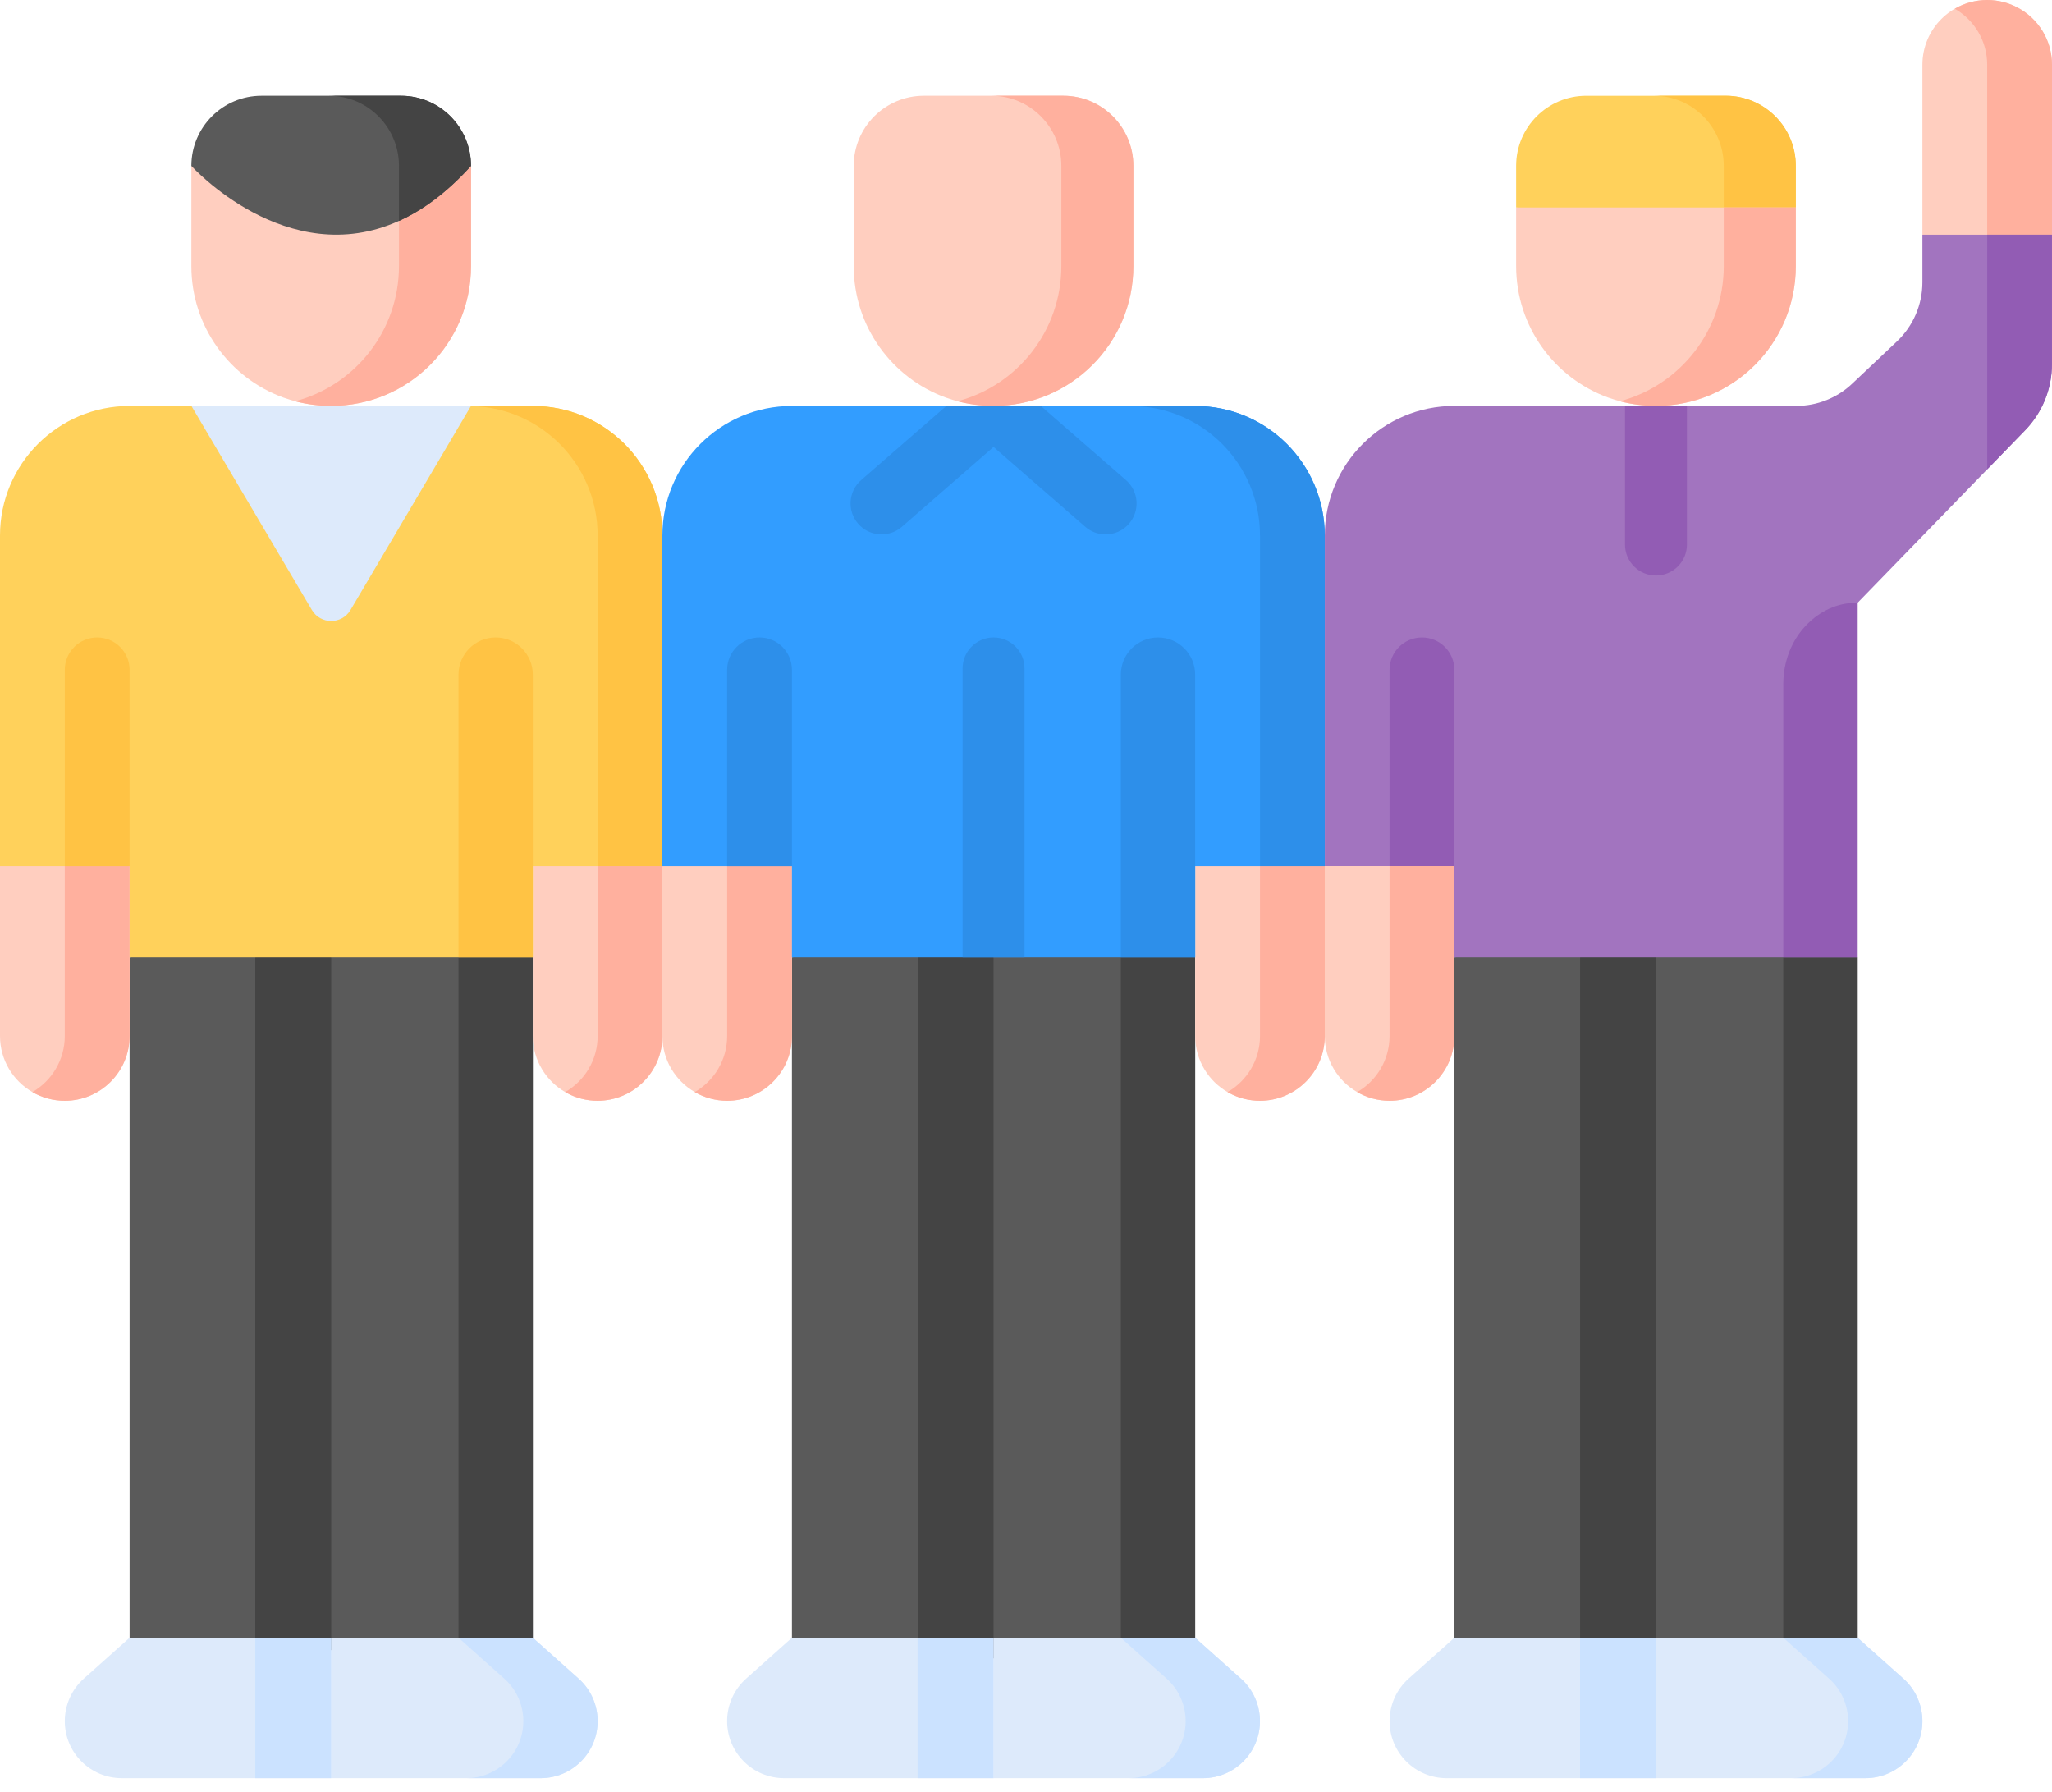 <svg width="134" height="117" viewBox="0 0 134 117" fill="none" xmlns="http://www.w3.org/2000/svg">
<path d="M121.306 106.938L108.14 108.286L94.975 106.938V62.508L108.14 61.283L121.306 62.508V106.938Z" fill="#5A5A5A"/>
<path d="M121.306 62.508V106.939L118.879 108.287L116.452 106.939V62.508L118.879 61.514L121.306 62.508Z" fill="#444444"/>
<path d="M108.14 62.508V106.938L105.66 108.033L103.183 106.938V62.508L105.661 61.283L108.14 62.508Z" fill="#444444"/>
<path d="M108.14 106.938V116.105H121.813C123.87 116.105 125.537 114.438 125.537 112.382C125.537 111.32 125.084 110.309 124.292 109.603L121.305 106.938H108.14Z" fill="#DDEAFB"/>
<path d="M125.538 112.382C125.538 114.439 123.869 116.105 121.812 116.105H116.959C119.016 116.105 120.685 114.439 120.685 112.382C120.685 111.851 120.572 111.333 120.359 110.859C120.148 110.384 119.836 109.955 119.439 109.602L116.452 106.938H121.305L124.292 109.602C124.689 109.955 125.002 110.384 125.212 110.859C125.425 111.333 125.538 111.851 125.538 112.382Z" fill="#CBE2FF"/>
<path d="M108.14 106.938V116.105H94.466C92.41 116.105 90.742 114.438 90.742 112.382C90.742 111.32 91.195 110.309 91.987 109.603L94.974 106.938H108.14Z" fill="#DDEAFB"/>
<path d="M103.181 106.938H108.14V116.105H103.181V106.938Z" fill="#CBE2FF"/>
<path d="M78.046 106.938L64.88 108.286L51.715 106.938V62.508L64.88 61.283L78.046 62.508V106.938Z" fill="#5A5A5A"/>
<path d="M78.046 62.508V106.938L75.62 107.747L73.193 106.938V62.508L75.62 61.283L78.046 62.508Z" fill="#444444"/>
<path d="M64.88 62.508V106.939L62.402 108.033L59.924 106.939V62.508L62.402 61.514L64.88 62.508Z" fill="#444444"/>
<path d="M64.88 106.938V116.105H78.553C80.61 116.105 82.277 114.438 82.277 112.382C82.277 111.32 81.824 110.309 81.032 109.603L78.045 106.938H64.88Z" fill="#DDEAFB"/>
<path d="M82.278 112.382C82.278 114.439 80.609 116.105 78.552 116.105H73.699C75.756 116.105 77.425 114.439 77.425 112.382C77.425 111.851 77.312 111.333 77.099 110.859C76.888 110.384 76.576 109.955 76.179 109.602L73.192 106.938H78.045L81.032 109.602C81.429 109.955 81.742 110.384 81.952 110.859C82.165 111.333 82.278 111.851 82.278 112.382Z" fill="#CBE2FF"/>
<path d="M64.88 106.938V116.105H51.206C49.15 116.105 47.482 114.438 47.482 112.382C47.482 111.32 47.935 110.309 48.727 109.603L51.714 106.938H64.88Z" fill="#DDEAFB"/>
<path d="M59.921 106.938H64.88V116.105H59.921V106.938Z" fill="#CBE2FF"/>
<path d="M34.794 106.938L21.628 107.747L8.463 106.938V62.508L21.629 61.283L34.794 62.508V106.938Z" fill="#5A5A5A"/>
<path d="M34.794 62.508V106.938L32.368 107.657L29.941 106.938V62.508L32.368 61.643L34.794 62.508Z" fill="#444444"/>
<path d="M21.628 62.508V106.939L19.15 107.595L16.671 106.939V62.508L19.15 61.514L21.628 62.508Z" fill="#444444"/>
<path d="M21.629 106.938V116.105H35.302C37.359 116.105 39.026 114.438 39.026 112.382C39.026 111.32 38.573 110.309 37.781 109.603L34.794 106.938H21.629Z" fill="#DDEAFB"/>
<path d="M39.027 112.382C39.027 114.439 37.358 116.105 35.301 116.105H30.448C32.505 116.105 34.174 114.439 34.174 112.382C34.174 111.851 34.061 111.333 33.848 110.859C33.638 110.384 33.325 109.955 32.928 109.602L29.941 106.938H34.794L37.782 109.602C38.178 109.955 38.491 110.384 38.701 110.859C38.914 111.333 39.027 111.851 39.027 112.382Z" fill="#CBE2FF"/>
<path d="M21.629 106.938V116.105H7.955C5.899 116.105 4.231 114.438 4.231 112.382C4.231 111.32 4.684 110.309 5.476 109.603L8.463 106.938H21.629Z" fill="#DDEAFB"/>
<path d="M16.671 106.938H21.629V116.105H16.671V106.938Z" fill="#CBE2FF"/>
<path d="M134 4.23V15.325L129.77 16.414L125.537 15.325V4.23C125.537 1.895 127.432 0 129.77 0C130.498 0 131.185 0.186 131.784 0.512H131.786C133.105 1.227 134 2.623 134 4.23Z" fill="#FFCEBF"/>
<path d="M131.785 0.512H131.783C131.184 0.185 130.499 0 129.769 0C128.998 0 128.276 0.21 127.653 0.571C128.917 1.301 129.768 2.666 129.768 4.231V15.326L131.883 15.87L134 15.326V4.231C134 2.624 133.105 1.226 131.785 0.512Z" fill="#FFB09E"/>
<path d="M117.27 10.831V13.548L108.139 14.527L99.006 13.548V10.831C99.006 8.304 101.058 6.252 103.587 6.252H112.695C115.218 6.252 117.27 8.304 117.27 10.831Z" fill="#FFD15B"/>
<path d="M43.257 56.549V67.644C43.257 69.98 41.361 71.874 39.024 71.874C38.295 71.874 37.608 71.691 37.009 71.364C36.974 71.347 36.94 71.326 36.908 71.306C36.291 70.95 35.776 70.443 35.408 69.838C35.017 69.198 34.794 68.446 34.794 67.644V56.549L39.026 54.992L43.257 56.549Z" fill="#FFCEBF"/>
<path d="M8.462 56.549V67.644C8.462 69.98 6.569 71.874 4.233 71.874C3.463 71.874 2.739 71.668 2.116 71.306C0.851 70.576 0 69.21 0 67.644V56.549L4.23 54.363L8.462 56.549Z" fill="#FFCEBF"/>
<path d="M8.462 56.549V67.644C8.462 69.98 6.569 71.874 4.233 71.874C3.463 71.874 2.739 71.668 2.116 71.306C3.379 70.576 4.23 69.21 4.23 67.644V56.549L6.347 55.456L8.462 56.549Z" fill="#FFB09E"/>
<path d="M43.257 56.549V67.644C43.257 69.98 41.361 71.874 39.024 71.874C38.295 71.874 37.608 71.691 37.009 71.364C36.974 71.347 36.94 71.326 36.908 71.306C38.173 70.579 39.027 69.21 39.027 67.644V56.549L40.847 54.992L43.257 56.549Z" fill="#FFB09E"/>
<path d="M117.269 10.83V13.549L114.992 14.1L112.564 13.549V10.83C112.564 8.303 110.514 6.25 107.99 6.25H112.694C115.219 6.25 117.269 8.303 117.269 10.83Z" fill="#FFC344"/>
<path d="M43.258 34.969V56.55H34.794V62.508H8.463V56.55H0V34.969C0 30.297 3.791 26.506 8.463 26.506H12.499L21.626 27.469L30.753 26.512L30.755 26.506H34.794C37.132 26.506 39.248 27.45 40.78 28.981C42.308 30.515 43.258 32.632 43.258 34.969Z" fill="#FFD15B"/>
<path d="M43.257 34.969V56.549H39.027V34.969C39.027 32.632 38.078 30.516 36.549 28.982C35.058 27.491 33.014 26.558 30.753 26.512L30.756 26.506H34.794C37.131 26.506 39.247 27.45 40.779 28.982C42.307 30.516 43.257 32.632 43.257 34.969Z" fill="#FFC344"/>
<path d="M30.759 10.832V17.372C30.759 22.415 26.676 26.503 21.63 26.503H21.624C20.814 26.503 20.023 26.399 19.276 26.199C19.059 26.141 18.848 26.074 18.64 26.002C18.596 25.991 18.55 25.973 18.506 25.959C15 24.685 12.496 21.321 12.496 17.372V10.832L21.629 13.381L30.759 10.832Z" fill="#FFCEBF"/>
<path d="M30.759 10.832V17.372C30.759 22.415 26.676 26.503 21.63 26.503H21.624C20.814 26.503 20.023 26.399 19.276 26.199C23.182 25.163 26.054 21.601 26.054 17.372V14.425L28.108 12.1L30.759 10.832Z" fill="#FFB09E"/>
<path d="M30.759 10.832C29.175 12.586 27.591 13.733 26.054 14.424C18.732 17.739 12.496 10.832 12.496 10.832C12.496 8.304 14.548 6.251 17.076 6.251H26.184C28.709 6.251 30.759 8.304 30.759 10.832Z" fill="#5A5A5A"/>
<path d="M30.759 10.832C29.175 12.586 27.591 13.733 26.054 14.424V10.832C26.054 8.304 24.004 6.251 21.48 6.251H26.184C28.709 6.251 30.759 8.304 30.759 10.832Z" fill="#444444"/>
<path d="M86.511 56.549V67.644C86.511 69.98 84.615 71.874 82.278 71.874C81.549 71.874 80.862 71.691 80.263 71.364C80.228 71.347 80.194 71.326 80.162 71.306C79.545 70.95 79.029 70.443 78.662 69.838C78.271 69.198 78.048 68.446 78.048 67.644V56.549L82.281 55.441L86.511 56.549Z" fill="#FFCEBF"/>
<path d="M51.716 56.549V67.644C51.716 69.98 49.823 71.874 47.487 71.874C46.717 71.874 45.993 71.668 45.37 71.306C44.105 70.576 43.254 69.21 43.254 67.644V56.549L47.482 54.992L51.716 56.549Z" fill="#FFCEBF"/>
<path d="M51.716 56.549V67.644C51.716 69.98 49.823 71.874 47.487 71.874C46.717 71.874 45.993 71.668 45.37 71.306C46.633 70.576 47.484 69.21 47.484 67.643V56.549L49.599 55.77L51.716 56.549Z" fill="#FFB09E"/>
<path d="M86.511 56.55V67.644C86.511 69.981 84.615 71.874 82.278 71.874C81.549 71.874 80.862 71.691 80.263 71.364C80.228 71.347 80.194 71.327 80.162 71.306C81.427 70.58 82.281 69.21 82.281 67.644V56.549L84.615 55.441L86.511 56.55Z" fill="#FFB09E"/>
<path d="M86.51 34.969V56.55H78.049V62.508H51.715V56.55H43.255V34.969C43.255 30.297 47.043 26.506 51.715 26.506H55.752L55.749 26.503H74.013L74.01 26.506H78.049C80.384 26.506 82.5 27.45 84.032 28.981C85.561 30.515 86.51 32.632 86.51 34.969Z" fill="#329DFF"/>
<path d="M86.511 34.969V56.549H82.281V34.969C82.281 32.632 81.332 30.516 79.803 28.982C78.312 27.491 76.268 26.558 74.007 26.512L74.01 26.506H78.048C80.385 26.506 82.501 27.45 84.033 28.982C85.561 30.516 86.511 32.632 86.511 34.969Z" fill="#2D8FEA"/>
<path d="M69.438 6.251H60.33C57.802 6.251 55.749 8.304 55.749 10.832V17.372C55.749 21.321 58.254 24.685 61.76 25.959C61.803 25.973 61.849 25.991 61.893 26.002C62.101 26.074 62.313 26.141 62.53 26.199C63.277 26.399 64.067 26.503 64.878 26.503H64.883C69.93 26.503 74.012 22.415 74.012 17.372V10.832C74.012 8.304 71.963 6.251 69.438 6.251Z" fill="#FFCEBF"/>
<path d="M69.438 6.251H64.733C67.258 6.251 69.308 8.304 69.308 10.832V14.424V17.372C69.308 21.602 66.436 25.163 62.53 26.199C63.277 26.399 64.067 26.503 64.878 26.503H64.884C69.93 26.503 74.012 22.415 74.012 17.372V10.832C74.012 8.304 71.963 6.251 69.438 6.251Z" fill="#FFB09E"/>
<path d="M94.973 56.55V67.644C94.973 69.979 93.08 71.875 90.743 71.875C89.974 71.875 89.249 71.667 88.626 71.306C87.362 70.578 86.51 69.211 86.51 67.644V56.55L90.741 55.441L94.973 56.55Z" fill="#FFCEBF"/>
<path d="M94.973 56.55V67.644C94.973 69.981 93.08 71.874 90.744 71.874C89.974 71.874 89.25 71.668 88.627 71.306C89.89 70.577 90.741 69.21 90.741 67.644V56.549L92.954 55.441L94.973 56.55Z" fill="#FFB09E"/>
<path d="M133.997 15.325V23.775C133.997 25.387 133.369 26.937 132.245 28.094L129.77 30.645L121.304 39.361V62.508H94.975V56.547H86.512V34.969C86.512 30.294 90.303 26.503 94.978 26.503H117.311C118.661 26.503 119.964 25.986 120.948 25.055L123.879 22.287C124.935 21.286 125.537 19.895 125.537 18.436V15.325H133.997Z" fill="#A274BF"/>
<path d="M133.997 15.325V23.776C133.997 25.388 133.369 26.938 132.246 28.095L129.77 30.645V15.325H133.997V15.325Z" fill="#925CB4"/>
<path d="M121.209 39.361H121.305V62.508H116.452V44.668C116.452 43.216 116.982 41.794 118.006 40.765C118.863 39.904 119.972 39.361 121.209 39.361Z" fill="#925CB4"/>
<path d="M117.27 13.548V17.372C117.27 22.416 113.188 26.503 108.141 26.503H108.136C107.324 26.503 106.534 26.398 105.787 26.199C105.569 26.142 105.359 26.075 105.151 26.002C105.108 25.991 105.059 25.972 105.016 25.959C101.511 24.686 99.006 21.321 99.006 17.372V13.548H117.27Z" fill="#FFCEBF"/>
<path d="M117.27 13.548V17.372C117.27 22.416 113.188 26.503 108.141 26.503H108.136C107.324 26.503 106.534 26.398 105.787 26.199C109.691 25.163 112.565 21.602 112.565 17.372V13.548H117.27Z" fill="#FFB09E"/>
<path d="M30.759 26.503L30.756 26.506L22.888 39.829C22.321 40.788 20.933 40.788 20.367 39.829L12.499 26.506L12.496 26.503H30.759Z" fill="#DDEAFB"/>
<path d="M8.463 43.74V56.55H4.23V43.74C4.23 42.573 5.177 41.623 6.347 41.623C7.514 41.623 8.463 42.573 8.463 43.74Z" fill="#FFC344"/>
<path d="M34.794 44.05V62.508H29.941V44.05C29.941 42.71 31.028 41.623 32.368 41.623C33.708 41.623 34.794 42.71 34.794 44.05Z" fill="#FFC344"/>
<path d="M51.715 43.74V56.55H47.482V43.74C47.482 42.57 48.431 41.623 49.599 41.623C50.769 41.623 51.715 42.57 51.715 43.74Z" fill="#2D8FEA"/>
<path d="M78.046 44.05V62.508H73.193V44.05C73.193 42.71 74.28 41.623 75.62 41.623C76.96 41.623 78.046 42.71 78.046 44.05Z" fill="#2D8FEA"/>
<path d="M73.724 34.198C73.323 34.659 72.762 34.894 72.198 34.894C71.726 34.894 71.255 34.73 70.872 34.398L64.881 29.183L58.893 34.398C58.051 35.129 56.773 35.042 56.04 34.198C55.307 33.357 55.396 32.079 56.237 31.346L61.802 26.503H67.963L73.525 31.346C74.369 32.079 74.458 33.357 73.724 34.198Z" fill="#2D8FEA"/>
<path d="M66.903 43.646V62.508H62.859V43.646C62.859 42.529 63.765 41.623 64.881 41.623C66 41.623 66.903 42.529 66.903 43.646Z" fill="#2D8FEA"/>
<path d="M94.973 43.74V56.547H90.74V43.74C90.74 42.57 91.689 41.623 92.856 41.623C94.026 41.623 94.973 42.57 94.973 43.74Z" fill="#925CB4"/>
<path d="M110.16 26.503V35.557C110.16 36.673 109.254 37.579 108.138 37.579C107.022 37.579 106.116 36.673 106.116 35.557V26.503H110.16Z" fill="#925CB4"/>
</svg>
